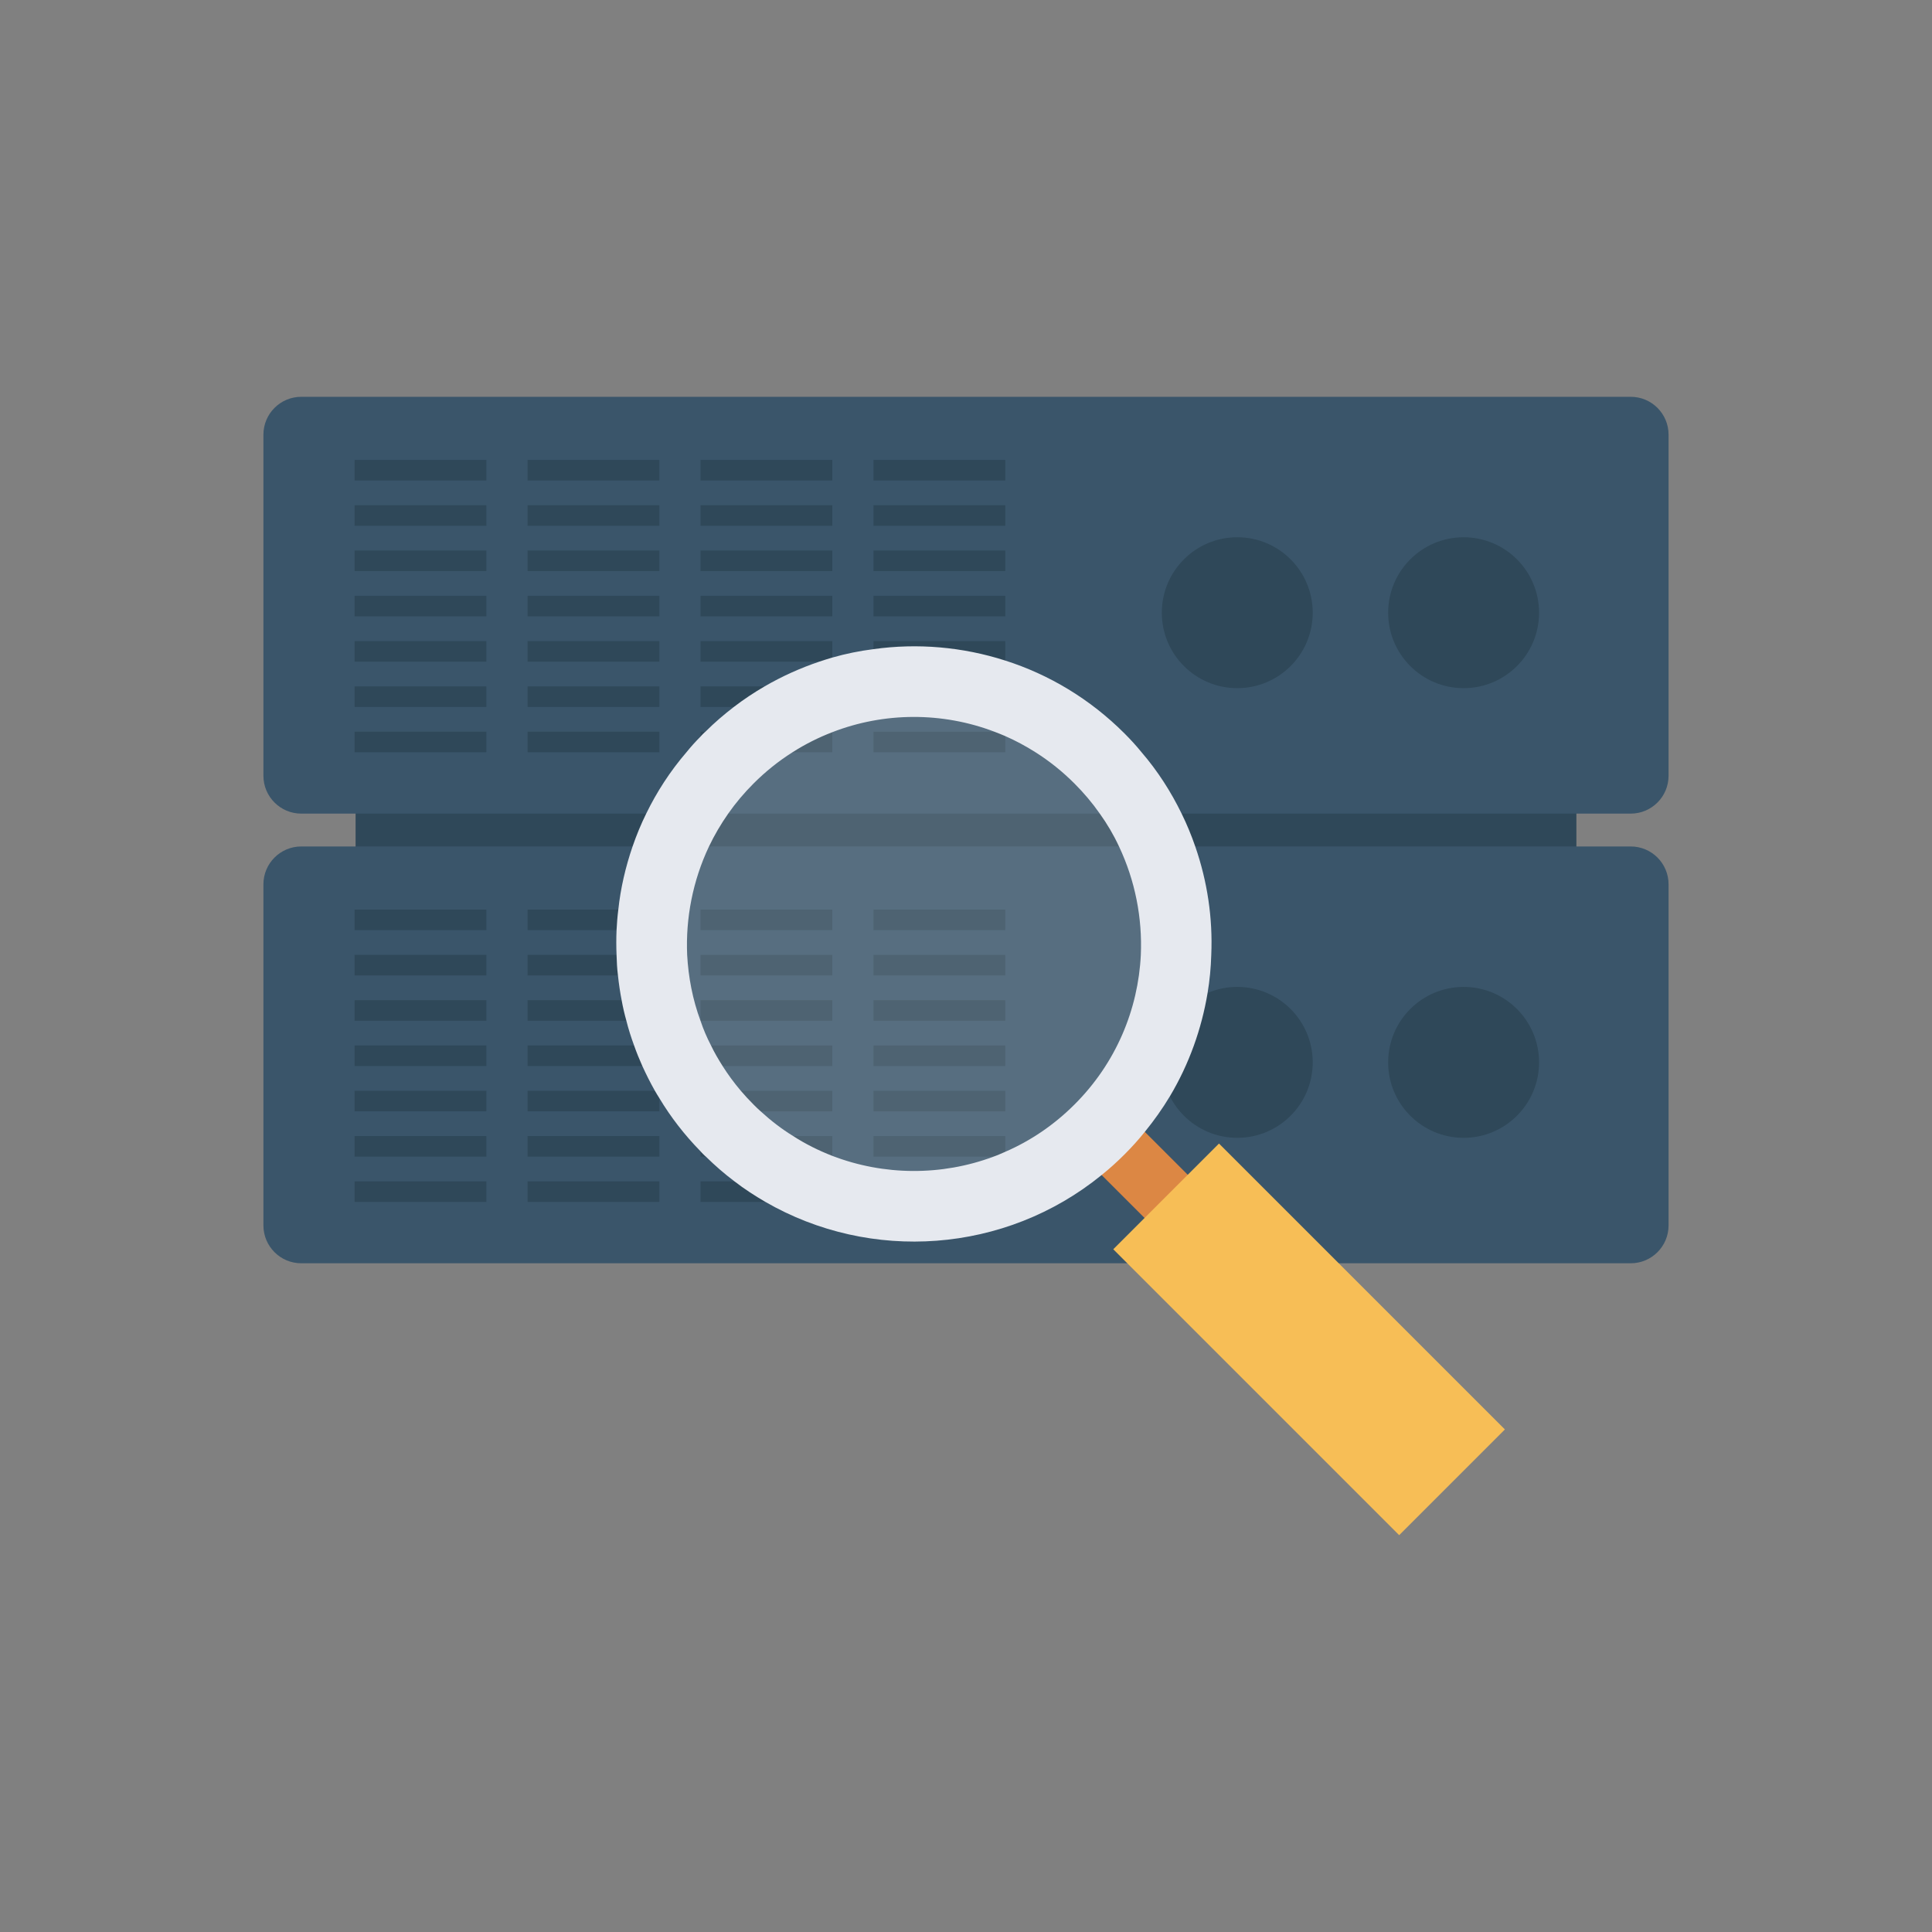 <svg enable-background="new 0 0 110 110" height="512" viewBox="0 0 110 110" width="512" xmlns="http://www.w3.org/2000/svg"><rect x="0" y="0" width="110" height="110" fill="#808080" stroke="none"/><path d="m20.246 45.801h69.507v3.072h-69.507z" fill="#2f4859"/><path d="m92.845 22.592h-75.691c-1.191 0-2.156.965-2.156 2.156v19.42c0 1.191.965 2.156 2.156 2.156h75.691c1.191 0 2.156-.965 2.156-2.156v-19.42c0-1.191-.965-2.156-2.156-2.156z" fill="#3a556a"/><g fill="#2f4859"><path d="m20.19 26.185h7.503v1.172h-7.503z"/><path d="m20.19 28.764h7.503v1.172h-7.503z"/><path d="m20.19 31.343h7.503v1.172h-7.503z"/><path d="m20.19 33.922h7.503v1.172h-7.503z"/><path d="m20.19 36.501h7.503v1.172h-7.503z"/><path d="m20.19 39.08h7.503v1.172h-7.503z"/><path d="m20.19 41.659h7.503v1.172h-7.503z"/><path d="m30.038 26.185h7.503v1.172h-7.503z"/><path d="m30.038 28.764h7.503v1.172h-7.503z"/><path d="m30.038 31.343h7.503v1.172h-7.503z"/><path d="m30.038 33.922h7.503v1.172h-7.503z"/><path d="m30.038 36.501h7.503v1.172h-7.503z"/><path d="m30.038 39.08h7.503v1.172h-7.503z"/><path d="m30.038 41.659h7.503v1.172h-7.503z"/><path d="m39.885 26.185h7.503v1.172h-7.503z"/><path d="m39.885 28.764h7.503v1.172h-7.503z"/><path d="m39.885 31.343h7.503v1.172h-7.503z"/><path d="m39.885 33.922h7.503v1.172h-7.503z"/><path d="m39.885 36.501h7.503v1.172h-7.503z"/><path d="m39.885 39.08h7.503v1.172h-7.503z"/><path d="m39.885 41.659h7.503v1.172h-7.503z"/><path d="m49.733 26.185h7.503v1.172h-7.503z"/><path d="m49.733 28.764h7.503v1.172h-7.503z"/><path d="m49.733 31.343h7.503v1.172h-7.503z"/><path d="m49.733 33.922h7.503v1.172h-7.503z"/><path d="m49.733 36.501h7.503v1.172h-7.503z"/><path d="m49.733 39.08h7.503v1.172h-7.503z"/><path d="m49.733 41.659h7.503v1.172h-7.503z"/><path d="m70.445 30.589c-2.372 0-4.296 1.923-4.296 4.296 0 2.372 1.923 4.296 4.296 4.296s4.296-1.923 4.296-4.296c0-2.372-1.923-4.296-4.296-4.296z"/><path d="m83.332 30.589c-2.372 0-4.296 1.923-4.296 4.296 0 2.372 1.923 4.296 4.296 4.296s4.296-1.923 4.296-4.296c0-2.372-1.923-4.296-4.296-4.296z"/></g><path d="m92.845 48.194h-75.691c-1.191 0-2.156.965-2.156 2.156v19.42c0 1.191.965 2.156 2.156 2.156h75.691c1.191 0 2.156-.965 2.156-2.156v-19.42c0-1.191-.965-2.156-2.156-2.156z" fill="#3a556a"/><g fill="#2f4859"><path d="m20.19 51.787h7.503v1.172h-7.503z"/><path d="m20.19 54.366h7.503v1.172h-7.503z"/><path d="m20.19 56.945h7.503v1.172h-7.503z"/><path d="m20.19 59.524h7.503v1.172h-7.503z"/><path d="m20.19 62.103h7.503v1.172h-7.503z"/><path d="m20.19 64.682h7.503v1.172h-7.503z"/><path d="m20.19 67.261h7.503v1.172h-7.503z"/><path d="m30.038 51.787h7.503v1.172h-7.503z"/><path d="m30.038 54.366h7.503v1.172h-7.503z"/><path d="m30.038 56.945h7.503v1.172h-7.503z"/><path d="m30.038 59.524h7.503v1.172h-7.503z"/><path d="m30.038 62.103h7.503v1.172h-7.503z"/><path d="m30.038 64.682h7.503v1.172h-7.503z"/><path d="m30.038 67.261h7.503v1.172h-7.503z"/><path d="m39.885 51.787h7.503v1.172h-7.503z"/><path d="m39.885 54.366h7.503v1.172h-7.503z"/><path d="m39.885 56.945h7.503v1.172h-7.503z"/><path d="m39.885 59.524h7.503v1.172h-7.503z"/><path d="m39.885 62.103h7.503v1.172h-7.503z"/><path d="m39.885 64.682h7.503v1.172h-7.503z"/><path d="m39.885 67.261h7.503v1.172h-7.503z"/><path d="m49.733 51.787h7.503v1.172h-7.503z"/><path d="m49.733 54.366h7.503v1.172h-7.503z"/><path d="m49.733 56.945h7.503v1.172h-7.503z"/><path d="m49.733 59.524h7.503v1.172h-7.503z"/><path d="m49.733 62.103h7.503v1.172h-7.503z"/><path d="m49.733 64.682h7.503v1.172h-7.503z"/><path d="m49.733 67.261h7.503v1.172h-7.503z"/><path d="m70.445 56.191c-2.372 0-4.296 1.923-4.296 4.296 0 2.372 1.923 4.296 4.296 4.296s4.296-1.923 4.296-4.296c0-2.372-1.923-4.296-4.296-4.296z"/><path d="m83.332 56.191c-2.372 0-4.296 1.923-4.296 4.296 0 2.372 1.923 4.296 4.296 4.296s4.296-1.923 4.296-4.296c0-2.372-1.923-4.296-4.296-4.296z"/></g><circle cx="51.68" cy="53.388" fill="#fff" opacity=".15" r="13.892"/><path d="m63.271 63.42h3.478v6.596h-3.478z" fill="#dc8744" transform="matrix(.707 -.707 .707 .707 -28.135 65.51)"/><path d="m68.054 48.199c-.22-.64-.48-1.27-.78-1.88-.6-1.23-1.35-2.41-2.28-3.49-.3-.37-.63-.73-.97-1.07-1.97-1.97-4.31-3.36-6.79-4.15-2.43-.78-5-1-7.5-.65-.79.1-1.58.26-2.35.48-.24.07-.49.15-.73.23-1.07.36-2.12.83-3.12 1.41-.6.35-1.19.74-1.75 1.17-.56.43-1.1.89-1.62 1.41-.04.03-.07.06-.11.1-.06.06-.12.12-.17.18-.29.29-.55.58-.8.89-.93 1.08-1.69 2.26-2.29 3.49-.3.61-.56 1.24-.78 1.88-.4 1.17-.68 2.37-.81 3.59-.05.39-.08.78-.1 1.17-.02.46-.02.94 0 1.41.01.39.03.78.08 1.17.05.47.12.95.21 1.41.07.39.16.78.27 1.17.12.48.27.95.44 1.41.14.4.3.79.47 1.17.22.48.45.94.71 1.4.08.14.17.29.26.43.64 1.07 1.43 2.09 2.34 3.02.05.06.11.12.17.18.05.05.09.09.14.13.52.51 1.06.98 1.62 1.4.57.44 1.16.82 1.76 1.17 5.99 3.46 13.65 2.95 19.15-1.53.45-.36.88-.75 1.3-1.17.41-.41.8-.84 1.16-1.29.53-.65 1.01-1.33 1.43-2.03 1.09-1.83 1.8-3.83 2.14-5.87.12-.72.19-1.44.21-2.17.09-2.09-.22-4.18-.91-6.17zm-6.88 14.69c-1.17 1.17-2.51 2.07-3.94 2.69-.23.1-.45.2-.68.28-2.95 1.1-6.23 1.08-9.17-.05-.77-.3-1.52-.67-2.23-1.13-.65-.4-1.26-.87-1.84-1.4-.14-.12-.28-.26-.41-.39-.26-.26-.5-.52-.73-.79-.38-.45-.72-.91-1.03-1.4-.24-.38-.47-.77-.66-1.17-.24-.46-.44-.93-.6-1.41-.45-1.21-.69-2.48-.76-3.75-.09-2.1.32-4.22 1.24-6.17.31-.65.68-1.28 1.1-1.88.42-.6.9-1.17 1.44-1.71.69-.69 1.43-1.28 2.22-1.78.72-.46 1.48-.84 2.26-1.14 2.96-1.15 6.26-1.16 9.23-.03.21.08.41.16.62.25.59.26 1.17.57 1.72.92.79.5 1.53 1.09 2.22 1.78.54.54 1.02 1.11 1.44 1.71.43.6.8 1.23 1.1 1.88.92 1.95 1.33 4.07 1.24 6.17-.15 3.1-1.41 6.16-3.78 8.52z" fill="#e6e9ef"/><path d="m70.293 64.745h8.514v23.024h-8.514z" fill="#f7be56" transform="matrix(.707 -.707 .707 .707 -32.087 75.05)"/></svg>